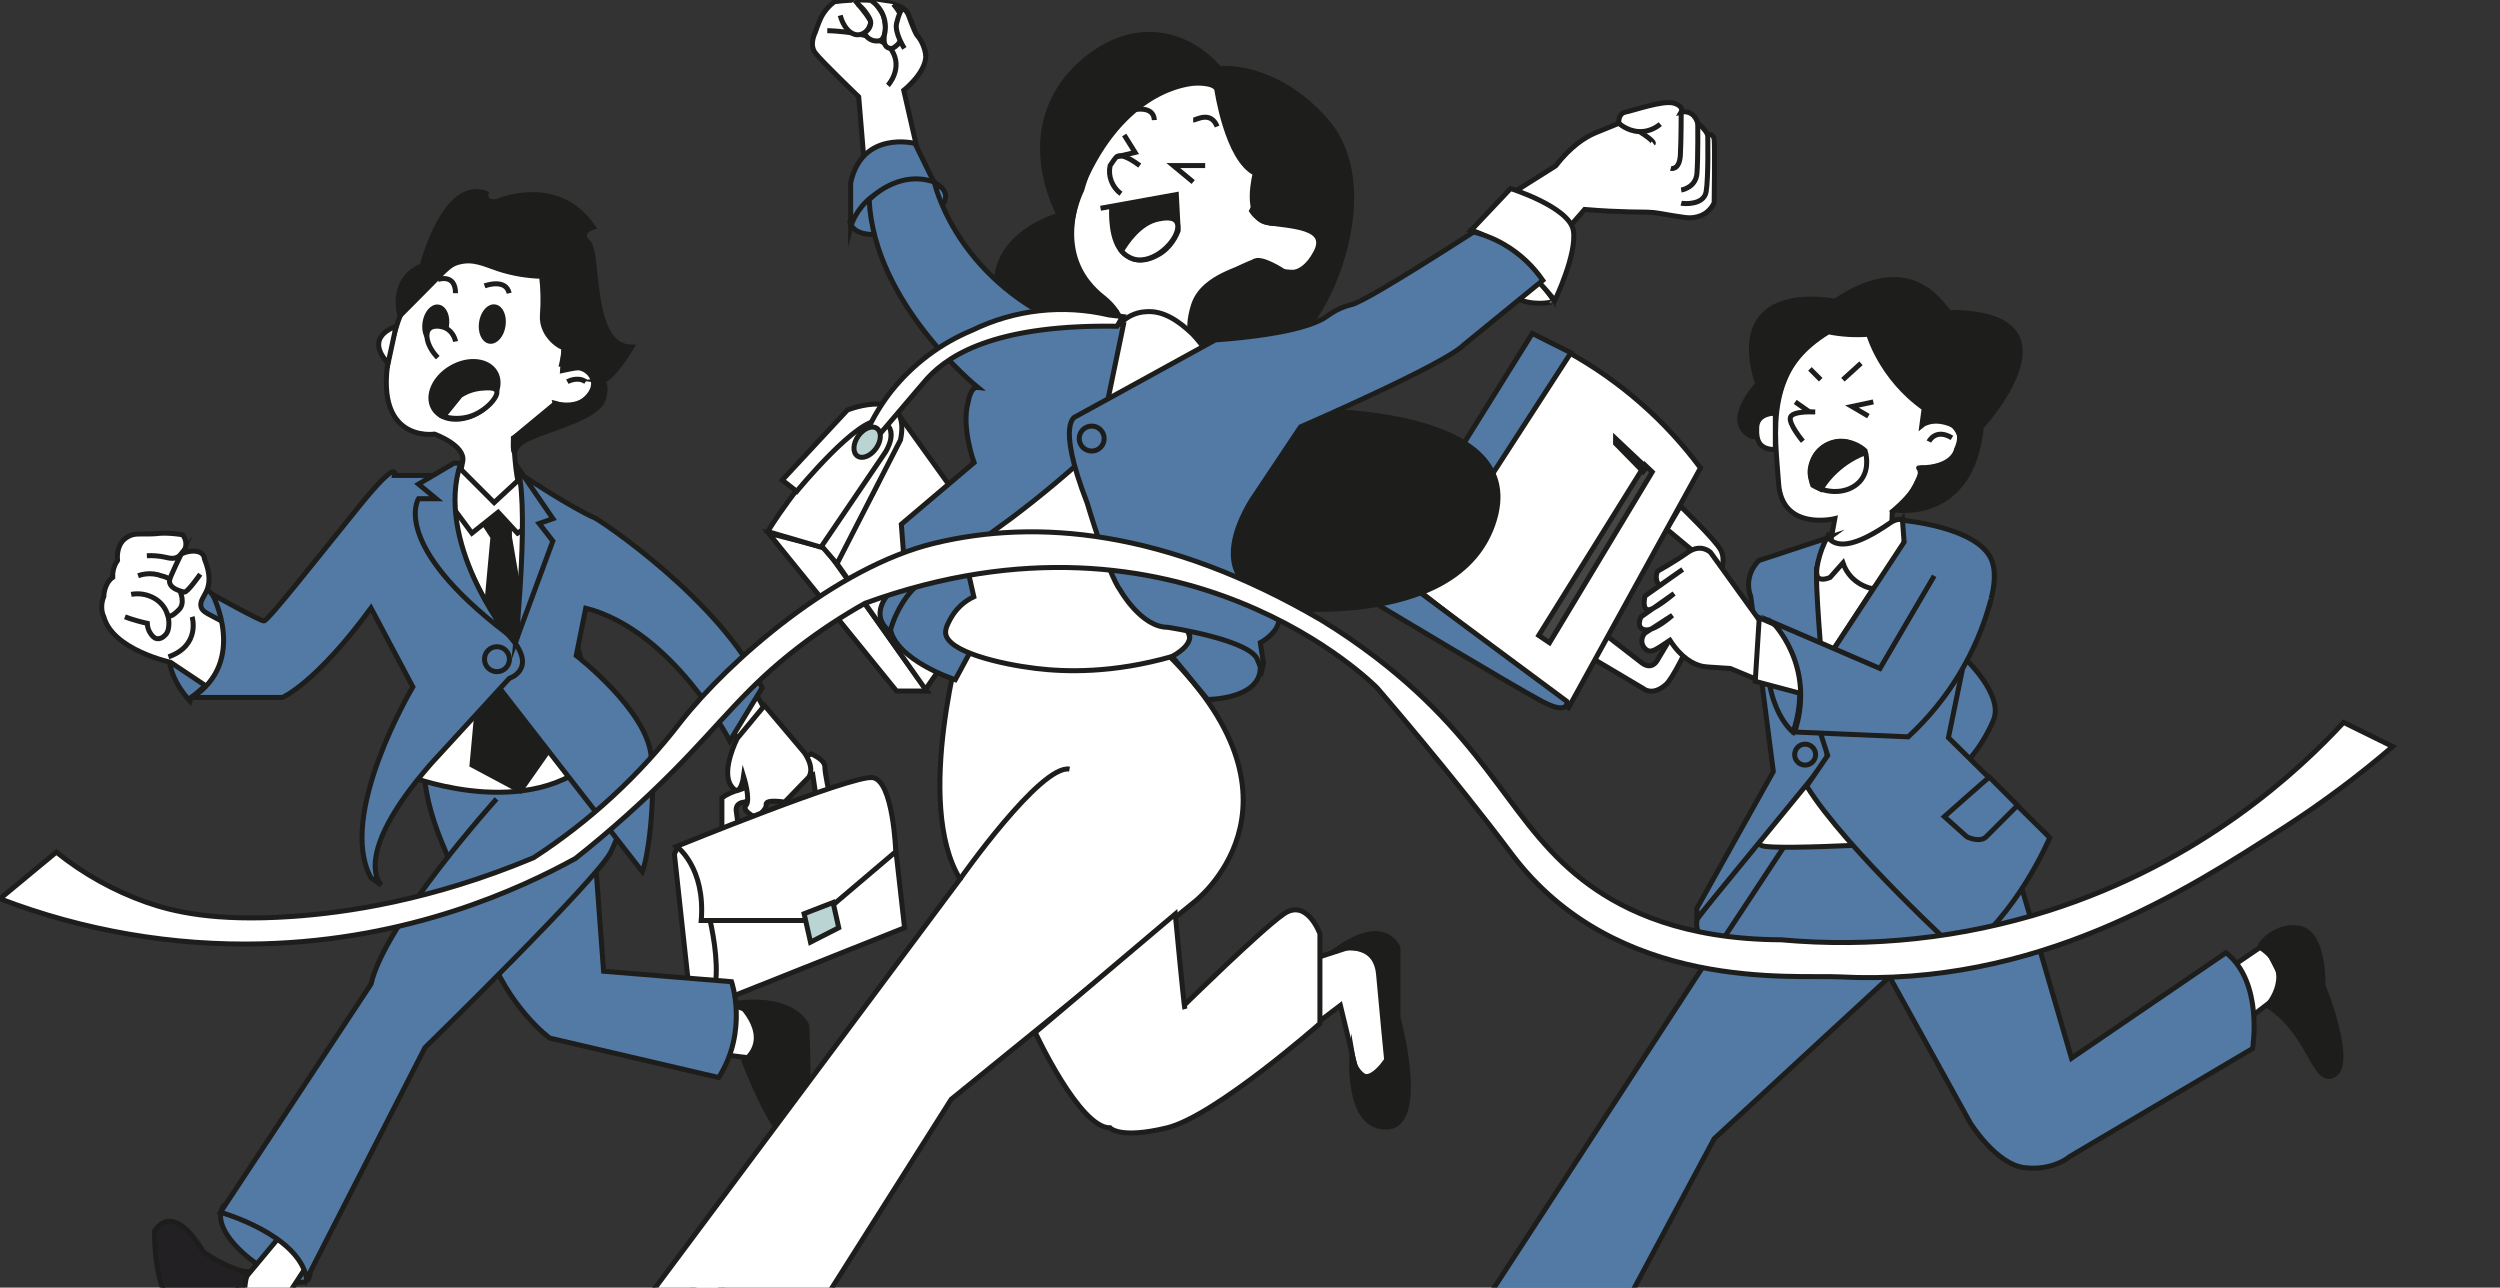 <svg width="499" height="257" viewBox="0 0 499 257" fill="none" xmlns="http://www.w3.org/2000/svg">
<rect x="0" y="0" width="499" height="257" fill="#333333" stroke="none"/>
<g clip-path="url(#clip0_2_1065)">
<path d="M320.625 126.835L317.735 131.335L328.017 137.442C328.017 137.442 329.783 139.05 332.514 136.638C335.245 134.226 343.435 114.297 343.435 114.297C343.435 114.297 344.548 111.761 343.435 109.734C342.323 107.707 335.416 101.033 335.416 101.033L332.685 105.619L340.395 112.047C340.395 112.047 341.398 113.655 341.138 114.297C340.878 114.939 330.838 131.731 330.838 131.731C330.838 131.731 329.792 133.905 327.705 132.309C325.618 130.713 320.625 126.835 320.625 126.835Z" fill="white" stroke="#1D1D1B" stroke-miterlimit="10"/>
<path d="M313.237 70.419C323.494 76.138 332.418 83.972 339.42 93.402L313.092 141.236L282.73 117.524L313.237 70.419Z" fill="white" stroke="#1D1D1B" stroke-miterlimit="10"/>
<path d="M312.753 140.004C312.753 140.004 313.288 142.895 307.8 140.004C302.311 137.112 272.92 119.441 272.92 119.441L305.846 66.556L313.556 70.414L282.876 117.836L312.753 140.004Z" fill="#527AA4" stroke="#1D1D1B" stroke-miterlimit="10"/>
<path d="M307.132 126.835L309.285 128.281L329.781 94.206L328.313 92.809L307.132 126.835Z" fill="#464646" stroke="#1D1D1B" stroke-miterlimit="10"/>
<path d="M322.472 87.532L328.608 93.324L327.966 94.128L322.472 88.521V87.532Z" fill="#464646" stroke="#1D1D1B" stroke-miterlimit="10"/>
<path d="M366.226 103.528C366.226 103.528 355.645 106.099 355.004 96.456C354.362 86.812 351.747 72.932 366.226 65.246C366.916 64.879 369.925 63.696 372.584 63.997C378.265 64.633 383.508 72.383 384.872 83.116C385.204 83.085 388.005 82.871 390.013 85.045C391.08 86.234 391.655 87.785 391.62 89.383C390.611 91.114 389.014 92.425 387.12 93.078C386.033 93.43 384.882 93.539 383.748 93.399C383.748 93.399 382.095 99.486 377.699 102.149L377.482 107.704L364.905 110.839L366.226 103.528Z" fill="white" stroke="#1D1D1B" stroke-miterlimit="10"/>
<path d="M378.135 101.762C378.135 101.762 393.555 104.494 395.474 85.207C395.474 85.207 416.539 62.383 389.209 62.383C388.244 62.383 382.461 49.203 366.239 60.134C366.239 60.134 344.232 55.472 350.818 76.688C350.818 76.688 343.698 84.189 349.587 87.098C349.587 87.098 352.905 87.769 354.029 84.233C355.153 80.696 354.191 72.822 364.953 66.232C367.596 66.76 370.298 66.923 372.985 66.715C372.985 66.715 375.395 75.39 384.068 81.5L383.608 84.883C383.608 84.883 385.536 83.278 389.067 84.562C392.599 85.846 390.512 89.707 390.512 89.707C390.512 89.707 390.03 93.402 382.961 93.402C382.952 93.402 385.201 95.493 378.135 101.762Z" fill="#1D1D1B" stroke="#1D1D1B" stroke-miterlimit="10"/>
<path d="M354.358 89.759C351.307 89.652 350.503 88.261 350.636 85.285C350.769 82.31 354.358 82.475 354.358 82.475V89.759Z" fill="white" stroke="#1D1D1B" stroke-miterlimit="10"/>
<path d="M361.265 73.635L363.415 75.792" stroke="#1D1D1B" stroke-miterlimit="10"/>
<path d="M367.841 75.792L371.451 72.51" stroke="#1D1D1B" stroke-miterlimit="10"/>
<path d="M373.913 80.225L369.647 81.136L372.928 83.062" fill="white"/>
<path d="M373.913 80.225L369.647 81.136L372.928 83.062" stroke="#1D1D1B" stroke-miterlimit="10"/>
<path d="M358.327 80.225L361.263 82.284L358.327 83.062" fill="white"/>
<path d="M358.327 80.225L361.263 82.284L358.327 83.062" stroke="#1D1D1B" stroke-miterlimit="10"/>
<path d="M362.309 82.232C362.309 82.232 357.948 81.963 357.396 83.224C356.844 84.484 359.853 88.073 359.853 88.073" fill="white"/>
<path d="M362.309 82.232C362.309 82.232 357.948 81.963 357.396 83.224C356.844 84.484 359.853 88.073 359.853 88.073" stroke="#1D1D1B" stroke-miterlimit="10"/>
<path d="M361.829 96.858C365.471 99 369.681 98.231 371.542 95.701C373.242 93.388 372.409 90.392 372.271 89.952C369.647 87.587 365.78 87.573 363.43 89.663C361.52 91.372 360.864 94.252 361.829 96.858Z" fill="white" stroke="#1D1D1B" stroke-miterlimit="10"/>
<path d="M363.435 97.662C364.044 96.671 364.75 95.743 365.542 94.891C367.375 92.938 369.617 91.414 372.108 90.43C371.231 89.288 369.981 88.491 368.576 88.18C366.076 87.674 363.562 88.952 362.311 90.912C362.198 91.089 360.432 93.943 361.828 96.216C362.221 96.836 362.777 97.336 363.435 97.662Z" fill="#1D1D1B" stroke="#1D1D1B" stroke-miterlimit="10"/>
<path d="M385.014 88.131C385.014 88.131 386.303 85.407 389.606 87.396L385.014 88.131Z" fill="white"/>
<path d="M385.014 88.131C385.014 88.131 386.303 85.407 389.606 87.396" stroke="#1D1D1B" stroke-miterlimit="10"/>
<path d="M444.314 193.724L447.849 204.062L456.559 197.394L452.013 188.482L444.314 193.724Z" fill="white" stroke="#1D1D1B" stroke-miterlimit="10"/>
<path d="M292.996 265.058C292.996 265.058 302.472 263.13 313.636 280.569L342.149 227.288L377.167 194.982L393.232 224.072C393.232 224.072 398.371 232.432 404.153 233.074C409.936 233.716 413.15 230.824 413.15 230.824L449.613 209.287C449.613 209.287 451.861 196.107 444.313 190.159L413.471 211.216L400.466 166.685L355.648 168.775L292.996 265.058Z" fill="#527AA4" stroke="#1D1D1B" stroke-miterlimit="10"/>
<path d="M338.778 183.41L354.84 162.356V167.764L357.089 167.489L342.899 189.029C342.899 189.029 337.813 187.751 338.778 183.41Z" fill="#527AA4" stroke="#1D1D1B" stroke-miterlimit="10"/>
<path d="M350.505 162.998C350.505 162.998 349.06 167.659 351.632 168.781C354.204 169.903 387.291 167.815 387.291 167.815L386.326 153.51C386.326 153.51 355.646 157.209 355.487 157.53C355.328 157.851 350.664 162.356 350.664 162.356" fill="white"/>
<path d="M350.505 162.998C350.505 162.998 349.06 167.659 351.632 168.781C354.204 169.903 387.291 167.815 387.291 167.815L386.326 153.51C386.326 153.51 355.646 157.209 355.487 157.53C355.328 157.851 350.664 162.356 350.664 162.356" stroke="#1D1D1B" stroke-miterlimit="10"/>
<path d="M365.2 107.227L351.065 111.885C351.065 111.885 347.851 114.777 349.458 119.115L353.955 153.991L338.696 181.314V183.355L354.9 163.571L364.726 151.579L362.636 113.487C362.636 113.487 364.076 108.028 365.2 107.227Z" fill="#527AA4" stroke="#1D1D1B" stroke-miterlimit="10"/>
<path d="M392.278 131.496C392.278 131.496 399.988 138.746 397.899 143.719C396.658 146.691 394.94 149.44 392.812 151.856L388.113 147.23L391.315 131.661L392.278 131.496Z" fill="#527AA4" stroke="#1D1D1B" stroke-miterlimit="10"/>
<path d="M451.141 189.115C450.54 188.722 454.681 184.052 459.337 185.379C463.993 186.707 463.66 196.68 463.66 196.68C463.66 196.68 469.923 212.107 465.909 214.518C461.894 216.93 461.25 206.161 452.574 200.696C452.586 200.688 458.53 193.939 451.141 189.115Z" fill="#1D1D1B" stroke="#1D1D1B" stroke-miterlimit="10"/>
<path d="M365.203 107.155C365.203 107.155 363.035 111.183 362.634 113.441C362.232 115.7 363.706 133.061 363.706 133.061L380.063 108.121L379.742 103.769C375.656 110.443 370.431 113.343 367.694 111.99C367.292 111.79 365.711 110.891 365.203 107.155Z" fill="white" stroke="#1D1D1B" stroke-miterlimit="10"/>
<path d="M364.798 107.065C365.054 107.525 365.437 107.902 365.902 108.15C367.289 108.864 370.107 109.335 377.329 104.333C377.988 103.876 379.063 103.43 379.739 103.85C380.846 104.544 380.242 107.343 380.06 108.187C379.661 110.035 378.436 113.681 373.794 117.51C372.131 117.185 370.613 116.34 369.459 115.098C368.742 114.308 368.195 113.377 367.853 112.366L365.283 115.257C364.934 115.408 363.662 115.914 362.971 115.35C362.76 115.173 362.336 114.67 362.867 112.204C363.262 110.407 363.912 108.677 364.798 107.065Z" fill="white" stroke="#1D1D1B" stroke-miterlimit="10"/>
<path d="M379.738 103.858C379.738 103.858 394.997 105.145 397.566 111.894C400.136 118.643 392.104 131.664 392.104 131.664L388.905 147.233L409.135 167.185C409.135 167.185 402.549 182.936 391.466 190.492C391.466 190.492 368.346 169.435 360.624 156.899L364.8 150.792L360.624 137.754L380.059 108.196L379.738 103.858Z" fill="#527AA4" stroke="#1D1D1B" stroke-miterlimit="10"/>
<path d="M353.427 124.184C353.427 124.184 362.551 132.775 357.887 146.122C357.887 146.122 350.569 140.495 353.427 124.184Z" fill="#527AA4" stroke="#1D1D1B" stroke-miterlimit="10"/>
<path d="M351.63 124.424L341.44 110.281C341.44 110.281 339.57 108.352 336.845 110.281C334.12 112.209 330.906 113.979 330.906 113.979C330.906 113.979 330.019 115.211 331.195 116.926L335.868 113.658L328.354 118.961C328.354 118.961 327.713 121.373 328.837 121.694C329.961 122.015 334.137 118.478 334.137 118.478L327.542 123.137C327.542 123.137 326.418 125.386 328.346 125.71C330.273 126.034 333.808 122.819 333.808 122.819L328.346 126.355C327.932 126.788 327.702 127.364 327.704 127.963C327.727 128.799 328.282 129.643 328.987 129.892C329.817 130.181 330.649 129.582 333.322 127.801C335.634 131.363 337.946 132.529 339.588 132.945C340.166 133.09 340.663 133.145 345.368 133.428L351.148 135.837L351.63 124.424Z" fill="white" stroke="#1D1D1B" stroke-miterlimit="10"/>
<path d="M351.148 123.299L350.345 135.996L364.8 139.853L365.766 129.727L351.148 123.299Z" fill="white" stroke="#1D1D1B" stroke-miterlimit="10"/>
<path d="M386.068 114.942L375.243 133.425L353.75 124.172C353.75 124.172 362.553 132.769 358.215 146.111L380.866 147.074C388.895 139.684 394.638 130.146 397.412 119.589" fill="#527AA4"/>
<path d="M386.068 114.942L375.243 133.425L353.75 124.172C353.75 124.172 362.553 132.769 358.215 146.111L380.866 147.074C388.895 139.684 394.638 130.146 397.412 119.589" stroke="#1D1D1B" stroke-miterlimit="10"/>
<path d="M360.301 152.713C361.455 152.713 362.391 151.777 362.391 150.622C362.391 149.467 361.455 148.531 360.301 148.531C359.147 148.531 358.212 149.467 358.212 150.622C358.212 151.777 359.147 152.713 360.301 152.713Z" fill="#527AA4" stroke="#1D1D1B" stroke-miterlimit="10"/>
<path d="M397.09 155.121C396.766 155.283 388.093 162.998 388.093 162.998L392.59 167.029C392.59 167.029 395.162 168.301 396.445 167.015L402.711 160.748L397.09 155.121Z" fill="#527AA4" stroke="#1D1D1B" stroke-miterlimit="10"/>
<path d="M144.09 165.41V159.239C145.115 158.531 146.257 158.008 147.462 157.695C149.39 157.212 161.912 150.466 161.912 150.466C161.912 150.466 164.643 151.59 164.643 153.039C164.643 154.488 165.605 158.663 165.605 158.663L162.874 158.984L162.233 154.647L148.578 160.109C148.578 160.109 146.65 160.109 146.974 162.038C147.164 163.155 147.28 164.283 147.321 165.415L144.09 165.41Z" fill="white" stroke="#1D1D1B" stroke-miterlimit="10"/>
<path d="M146.017 145.64L147.462 147.727L152.924 142.103L150.517 137.763L146.017 145.64Z" fill="white" stroke="#1D1D1B" stroke-miterlimit="10"/>
<path d="M161.435 155.121C162.721 153.033 160.473 150.139 160.473 150.139L152.601 140.816L147.139 147.406C147.139 147.406 143.928 153.675 145.855 156.729C147.783 159.782 148.425 154.962 148.425 154.962C148.425 154.962 149.87 159.623 148.907 160.745C147.945 161.867 150.835 163.154 150.835 163.154C150.835 163.154 153.083 161.708 152.921 160.583C152.76 159.459 156.618 160.1 156.618 160.1L161.435 155.121Z" fill="white" stroke="#1D1D1B" stroke-miterlimit="10"/>
<path d="M140.394 182.444L141.035 200.928L180.553 185.177L178.53 167.177L161.598 182.927L140.394 182.444Z" fill="white" stroke="#1D1D1B" stroke-miterlimit="10"/>
<path d="M134.612 170.551L137.67 198.678C137.67 198.678 139.563 201.318 140.993 200.861C141.459 200.711 141.785 200.26 142.028 199.632C145.129 191.68 139.598 176.016 139.598 176.016C138.904 174.056 138.288 172.5 137.921 171.601V171.56C137.878 170.192 136.924 168.573 136.063 168.622C135.202 168.671 134.635 170.47 134.612 170.551Z" fill="white" stroke="#1D1D1B" stroke-miterlimit="10"/>
<path d="M135.053 168.94C135.053 168.94 140.833 173.044 139.966 183.731H162.612L178.795 169.99C178.795 169.99 178.313 155.685 174.137 155.202C169.961 154.719 135.053 168.94 135.053 168.94Z" fill="white" stroke="#1D1D1B" stroke-miterlimit="10"/>
<path d="M160.5 182.375L161.778 188.051L167.413 185.174L166.28 180.14L160.5 182.375Z" fill="#BAD4D3" stroke="#1D1D1B" stroke-miterlimit="10"/>
<path d="M41.35 117.596C41.35 117.596 26.984 127.274 37.593 139.573C37.593 139.564 53.739 129.351 41.35 117.596Z" fill="#527AA4" stroke="#1D1D1B" stroke-miterlimit="10"/>
<path d="M25.704 107.039C26.883 106.432 27.759 106.614 29.88 106.579C31.721 106.55 31.481 106.403 32.932 106.42C34.117 106.435 35.299 106.545 36.467 106.75C36.882 107.272 37.109 107.92 37.109 108.588C37.109 109.255 36.882 109.903 36.467 110.425C38.284 109.74 39.911 109.905 40.536 110.761C40.7 110.992 40.792 111.267 40.802 111.55C42.076 114.63 41.813 116.59 41.284 117.839C40.755 119.089 39.776 120.089 40.16 121.214C40.394 121.905 41.027 122.252 41.767 122.66C43.449 123.574 45.183 124.48 46.969 125.378L42.096 137.584L34.042 132.196C34.042 132.196 22.482 129.704 20.725 123.117C20.725 123.117 19.76 121.408 20.725 119.048C20.725 119.048 20.725 116.527 22.491 115.24C22.465 114.755 22.506 114.268 22.612 113.794C22.766 113.103 23.052 112.448 23.453 111.865C23.401 111.287 23.262 109.095 24.739 107.707C25.027 107.44 25.352 107.215 25.704 107.039Z" fill="white" stroke="#1D1D1B" stroke-miterlimit="10"/>
<path d="M38.347 123.117C38.347 123.117 40.104 128.822 33.628 131.112L38.347 123.117Z" fill="white"/>
<path d="M38.347 123.117C38.347 123.117 40.104 128.822 33.628 131.112" stroke="#1D1D1B" stroke-miterlimit="10"/>
<path d="M24.937 123.117C25.717 123.406 26.561 123.695 27.471 123.941C28.139 124.129 28.783 124.288 29.399 124.424C29.414 125.141 29.637 125.839 30.041 126.433C30.329 126.838 30.691 127.37 31.326 127.477C32.367 127.653 33.176 126.534 33.208 126.488C33.432 126.154 33.576 125.773 33.63 125.375C33.825 124.22 33.663 123.032 33.165 121.972C32.667 120.911 31.857 120.028 30.844 119.441C29.437 118.626 27.784 118.341 26.185 118.637" fill="white"/>
<path d="M24.937 123.117C25.717 123.406 26.561 123.695 27.471 123.941C28.139 124.129 28.783 124.288 29.399 124.424C29.414 125.141 29.637 125.839 30.041 126.433C30.329 126.838 30.691 127.37 31.326 127.477C32.367 127.653 33.176 126.534 33.208 126.488C33.432 126.154 33.576 125.773 33.63 125.375C33.825 124.22 33.663 123.032 33.165 121.972C32.667 120.911 31.857 120.028 30.844 119.441C29.437 118.626 27.784 118.341 26.185 118.637" stroke="#1D1D1B" stroke-miterlimit="10"/>
<path d="M27.562 114.919C28.547 114.566 29.6 114.443 30.64 114.557C31.203 114.619 31.757 114.752 32.287 114.954C33.56 115.232 34.68 115.981 35.426 117.05C36.293 118.337 36.871 120.485 35.775 121.636C34.512 122.949 33.914 123.082 33.631 122.914C33.553 122.853 33.49 122.776 33.446 122.687C33.402 122.598 33.378 122.501 33.377 122.402" stroke="#1D1D1B" stroke-miterlimit="10"/>
<path d="M39.968 114.615C39.968 114.615 37.346 118.4 36.745 118.186C36.303 118.03 34.269 117.66 33.89 116.388C33.731 115.853 33.942 115.393 34.286 114.615C34.774 113.508 35.39 112.149 36.141 110.602C35.935 110.857 35.677 111.066 35.384 111.215C34.549 111.628 33.682 111.379 33.09 111.244C31.852 110.967 30.582 110.859 29.315 110.923" fill="white"/>
<path d="M39.968 114.615C39.968 114.615 37.346 118.4 36.745 118.186C36.303 118.03 34.269 117.66 33.89 116.388C33.731 115.853 33.942 115.393 34.286 114.615C34.774 113.508 35.39 112.149 36.141 110.602C35.935 110.857 35.677 111.066 35.384 111.215C34.549 111.628 33.682 111.379 33.09 111.244C31.852 110.967 30.582 110.859 29.315 110.923" stroke="#1D1D1B" stroke-miterlimit="10"/>
<path d="M91.397 96.849C92.021 100.082 94.512 102.413 97.177 102.566C100.954 102.783 104.306 98.596 103.725 96.924C103.725 96.898 103.725 96.878 103.696 96.849C102.959 95.982 102.477 87.457 102.477 87.457C102.477 87.457 111.311 82.313 110.829 80.546C110.829 80.546 116.609 82.313 118.539 77.331C120.47 72.348 112.115 72.669 112.115 72.669C112.115 72.669 115.649 57.722 107.939 54.027C100.228 50.331 99.587 50.007 98.942 50.007C98.298 50.007 83.845 46.633 78.383 67.687C72.921 88.741 86.735 86.653 86.735 86.653C86.735 86.653 93.001 88.903 92.356 92.118C91.712 95.334 91.397 96.849 91.397 96.849Z" fill="white" stroke="#1D1D1B" stroke-miterlimit="10"/>
<path d="M141.601 199.242L152.043 202.457L150.595 211.297L139.35 209.848L141.601 199.242Z" fill="white" stroke="#1D1D1B" stroke-miterlimit="10"/>
<path d="M147.382 200.205C147.382 200.205 154.607 206.795 148.507 211.771C148.507 211.771 153.969 226.38 158.223 228.56C162.477 230.74 161.035 204.701 161.035 204.701C161.035 204.701 158.786 198.921 147.382 200.205Z" fill="#1D1D1B" stroke="#1D1D1B" stroke-miterlimit="10"/>
<path d="M84.816 155.925C89.922 156.715 95.14 156.33 100.075 154.8C103.143 153.812 106.06 152.406 108.745 150.622C111.724 148.695 114.426 146.37 116.776 143.711L120.475 193.858L146.017 195.945C146.017 195.945 149.39 205.751 143.448 215.074L109.713 207.197C109.713 207.197 101.361 201.09 97.185 189.034C93.009 176.979 86.102 167.185 84.816 155.925Z" fill="#527AA4" stroke="#1D1D1B" stroke-miterlimit="10"/>
<path d="M44.629 240.682C44.629 240.682 61.362 246.896 61.845 253.983C62.327 261.071 40.106 247.648 44.629 240.682Z" fill="#527AA4" stroke="#1D1D1B" stroke-miterlimit="10"/>
<path d="M49.475 254.452L58.31 243.842L63.547 249.146L52.527 266.024L46.103 258.951L49.475 254.452Z" fill="white" stroke="#1D1D1B" stroke-miterlimit="10"/>
<path d="M49.478 253.807C49.478 253.807 46.426 262.97 53.492 264.416C53.492 264.416 49.157 273.898 44.175 273.256C39.193 272.614 36.58 266.857 37.968 263.546C37.968 263.546 30.844 262.326 30.844 245.771C30.844 245.771 34.216 239.181 40.644 249.949C40.644 249.949 46.426 253.807 49.478 253.807Z" fill="#222023" stroke="#1D1D1B" stroke-miterlimit="10"/>
<path d="M99.112 159.462C99.112 159.462 76.784 184.214 74.053 196.428L43.997 241.969C43.997 241.969 59.765 246.413 61.21 255.27L84.815 209.114C84.815 209.114 119.206 175.522 121.922 170.059C124.639 164.597 128.026 152.218 123.047 150.289" fill="#527AA4"/>
<path d="M99.112 159.462C99.112 159.462 76.784 184.214 74.053 196.428L43.997 241.969C43.997 241.969 59.765 246.413 61.21 255.27L84.815 209.114C84.815 209.114 119.206 175.522 121.922 170.059C124.639 164.597 128.026 152.218 123.047 150.289" stroke="#1D1D1B" stroke-miterlimit="10"/>
<path d="M89.636 99.992C89.578 100.391 89.523 100.79 89.468 101.189L82.243 155.121C82.243 155.121 107.944 164.927 120.796 149.176C116.557 133.69 112.327 118.207 108.106 102.725" fill="white"/>
<path d="M89.636 99.992C89.578 100.391 89.523 100.79 89.468 101.189L82.243 155.121C82.243 155.121 107.944 164.927 120.796 149.176C116.557 133.69 112.327 118.207 108.106 102.725" stroke="#1D1D1B" stroke-miterlimit="10"/>
<path d="M95.98 103.529L98.39 107.224L94.214 152.713L103.852 157.854L109.152 150.301L101.682 107.181V104.471L99.673 100.316L95.98 103.529Z" fill="#1D1D1B" stroke="#1D1D1B" stroke-miterlimit="10"/>
<path d="M91.723 93.402L98.63 100.316L103.789 95.539L110.196 101.921L103.289 106.423L99.434 102.245L94.194 106.423L88.778 99.099L91.723 93.402Z" fill="white" stroke="#1D1D1B" stroke-miterlimit="10"/>
<path d="M104.292 94.894C104.292 94.894 114.118 101.395 118.71 103.367C119.834 103.858 143.769 119.762 152.121 137.283L145.671 147.892C145.671 147.892 134.4 125.916 116.918 121.393L115.017 130.852C115.017 130.852 129.001 141.62 129.955 150.784C130.909 159.947 129.351 171.161 128.206 173.989L99.786 137.45C99.786 137.45 105.303 122.807 104.292 120.56C103.28 118.314 109.15 112.14 104.292 94.894Z" fill="#527AA4" stroke="#1D1D1B" stroke-miterlimit="10"/>
<path d="M89.845 94.894H78.773C78.773 94.894 79.834 90.99 71.641 101.114C63.448 111.238 53.489 123.938 52.686 123.938C51.882 123.938 42.406 118.634 42.406 118.634C42.406 118.634 49.475 131.974 38.392 139.208H56.379C56.379 139.208 62.968 136.476 74.051 121.367L82.403 137.112C82.403 137.112 67.144 162.668 74.051 175.204L76.141 176.649C76.141 176.649 69.713 171.187 85.938 152.542L101.659 135.4C101.659 135.4 107.578 133.512 101.659 126.954C95.741 120.395 90.596 106.091 90.596 106.091C90.596 106.091 89.097 102.013 89.845 94.894Z" fill="#527AA4" stroke="#1D1D1B" stroke-miterlimit="10"/>
<path d="M91.966 92.439C86.749 108.028 101.04 126.352 101.04 126.352C77.747 108.511 83.53 99.547 83.53 99.547H87.064L83.53 96.629L90.599 92.451L91.966 92.439Z" fill="#527AA4" stroke="#1D1D1B" stroke-miterlimit="10"/>
<path d="M102.991 92.76L104.129 94.423L110.363 103.528L107.615 104.494L110.346 107.993L102.973 127.945C102.973 127.945 105.895 98.708 102.991 92.76Z" fill="#527AA4" stroke="#1D1D1B" stroke-miterlimit="10"/>
<path d="M79.836 63.026C79.703 62.566 78.558 58.399 81.171 55.238C81.997 54.257 83.059 53.503 84.258 53.046C84.258 53.046 88.671 35.541 97.023 38.588C97.023 38.588 96.543 40.676 99.271 40.193C99.271 40.193 111.319 34.89 118.388 45.337C118.388 45.337 115.175 46.303 117.423 48.391C119.671 50.479 117.501 69.286 126.093 69.286C126.093 69.286 121.926 76.359 119.836 76.035C119.836 76.035 121.353 75.89 120.515 79.418C119.33 84.395 104.196 86.358 103.057 89.458C103.011 89.579 102.805 90.204 102.649 90.181C102.41 90.146 102.436 88.637 102.488 87.448L110.84 80.537C111.129 80.653 113.813 81.746 116.143 80.216C117.278 79.47 118.882 77.735 118.391 75.879C118.207 75.29 117.873 74.758 117.423 74.335C116.973 73.913 116.421 73.614 115.822 73.467C115.383 73.363 114.981 73.375 112.287 73.95C112.287 73.95 112.666 68.968 112.475 69.289C112.285 69.61 107.95 67.198 108.27 62.861C108.467 60.29 108.413 57.706 108.111 55.146C105.219 55.073 102.352 54.587 99.598 53.7C96.618 52.728 94.439 51.465 91.321 52.396C89.853 52.833 89.15 53.599 85.83 56.985C83.318 59.535 81.249 61.611 79.836 63.026Z" fill="#1D1D1B" stroke="#1D1D1B" stroke-miterlimit="10"/>
<path d="M87.386 55.794C87.386 55.794 90.921 54.507 90.921 58.526" stroke="#1D1D1B" stroke-miterlimit="10"/>
<path d="M96.721 57.063C96.721 57.063 100.96 55.472 101.633 58.526" stroke="#1D1D1B" stroke-miterlimit="10"/>
<path d="M100.409 65.009C100.695 63.12 99.966 61.442 98.781 61.263C97.596 61.083 96.403 62.469 96.117 64.358C95.831 66.248 96.56 67.925 97.745 68.105C98.93 68.284 100.123 66.898 100.409 65.009Z" fill="#1D1D1B" stroke="#1D1D1B" stroke-miterlimit="10"/>
<path d="M89.123 65.034C89.406 63.147 88.677 61.472 87.493 61.294C86.309 61.116 85.12 62.502 84.836 64.389C84.552 66.276 85.282 67.95 86.466 68.128C87.65 68.306 88.839 66.921 89.123 65.034Z" fill="#1D1D1B" stroke="#1D1D1B" stroke-miterlimit="10"/>
<path d="M87.385 71.385C85.171 69.109 84.755 66.597 85.666 65.631C86.351 64.905 87.836 64.998 88.845 65.437C90.561 66.195 90.905 68.019 90.931 68.17" fill="white"/>
<path d="M87.385 71.385C85.171 69.109 84.755 66.597 85.666 65.631C86.351 64.905 87.836 64.998 88.845 65.437C90.561 66.195 90.905 68.019 90.931 68.17" stroke="#1D1D1B" stroke-miterlimit="10"/>
<path d="M95.322 82.446C98.73 80.478 100.323 76.856 98.88 74.357C97.439 71.858 93.507 71.427 90.1 73.396C86.693 75.364 85.1 78.986 86.542 81.485C87.984 83.984 91.915 84.414 95.322 82.446Z" fill="#1D1D1B" stroke="#1D1D1B" stroke-miterlimit="10"/>
<path d="M99.113 77.972C98.769 77.273 97.127 77.394 96.061 77.492C94.571 77.62 93.135 78.117 91.885 78.938L88.51 83.117C90.239 83.639 92.084 83.639 93.813 83.117C97.038 82.087 99.647 79.06 99.113 77.972Z" fill="white" stroke="#1D1D1B" stroke-miterlimit="10"/>
<path d="M113.246 76.191C113.246 76.191 115.269 75.052 116.902 76.191H113.246Z" fill="white"/>
<path d="M113.246 76.191C113.246 76.191 115.269 75.052 116.902 76.191" stroke="#1D1D1B" stroke-miterlimit="10"/>
<path d="M79.048 65.168C79.048 65.168 72.45 67.059 77.464 72.507L79.048 65.168Z" fill="white" stroke="#1D1D1B" stroke-miterlimit="10"/>
<path d="M299.742 39.881L310.493 33.114C313.524 29.216 316.313 27.438 318.377 26.542C318.377 26.542 318.776 26.368 323.125 24.61C323.125 24.61 322.874 22.684 324.48 22.363C326.087 22.042 332.029 19.952 334.118 20.594C336.208 21.236 335.563 22.363 335.563 22.363C335.563 22.363 338.008 21.716 338.875 24.61C339.693 25.209 340.371 25.977 340.864 26.863C340.864 26.863 341.991 26.542 342.15 27.826C342.309 29.11 342.15 40.471 342.15 40.471C341.84 41.144 341.388 41.743 340.826 42.226C339.046 43.741 336.815 43.478 336.367 43.417C334.315 43.128 333.445 42.984 331.387 42.614C329.408 42.258 328.625 42.373 325.122 42.292C323.021 42.243 320.013 42.125 316.287 41.81C316.287 41.81 310.507 48.562 310.184 48.4C309.86 48.238 299.742 39.881 299.742 39.881Z" fill="white" stroke="#1D1D1B" stroke-miterlimit="10"/>
<path d="M331.387 24.772C330.476 25.553 329.361 26.055 328.173 26.218C325.43 26.576 323.448 24.893 323.124 24.607" fill="white"/>
<path d="M331.387 24.772C330.476 25.553 329.361 26.055 328.173 26.218C325.43 26.576 323.448 24.893 323.124 24.607" stroke="#1D1D1B" stroke-miterlimit="10"/>
<path d="M327.251 26.27C330.43 28.294 329.991 28.63 329.991 28.63" stroke="#1D1D1B" stroke-miterlimit="10"/>
<path d="M333.478 33.612C333.478 33.612 335.244 34.095 335.406 30.882C335.567 27.669 335.565 22.363 335.565 22.363" stroke="#1D1D1B" stroke-miterlimit="10"/>
<path d="M335.566 37.929C335.566 37.929 338.485 37.51 338.713 34.598C338.941 31.686 338.878 24.613 338.878 24.613" stroke="#1D1D1B" stroke-miterlimit="10"/>
<path d="M335.566 40.555C336.049 40.685 340.066 41.006 340.545 38.273C341.025 35.541 340.866 26.863 340.866 26.863" stroke="#1D1D1B" stroke-miterlimit="10"/>
<path d="M110.356 276.631C110.356 276.631 108.588 296.872 125.457 295.276L149.55 263.13L140.716 253.327L122.884 281.454C122.884 281.454 115.495 282.9 110.356 276.631Z" fill="white" stroke="#1D1D1B" stroke-miterlimit="10"/>
<path d="M257.981 192.733L268.902 189.196C268.902 189.196 274.526 188.392 275.65 194.178C276.774 199.965 277.095 212.824 277.095 212.824C277.095 212.824 273.65 218.127 270.474 212.824L267.538 200.679L263.602 203.672L257.981 206.702V192.733Z" fill="white" stroke="#1D1D1B" stroke-miterlimit="10"/>
<path d="M266.815 189.517C266.815 189.517 274.525 187.267 275.167 194.499C275.809 201.731 276.774 211.537 276.774 211.537C276.774 211.537 271.474 219.894 269.867 210.25C269.867 210.25 268.581 225.206 276.774 224.96C284.967 224.714 279.022 203.018 279.022 203.018V189.187C279.022 189.187 276.612 182.606 266.815 189.517Z" fill="#1D1D1B" stroke="#1D1D1B" stroke-miterlimit="10"/>
<path d="M237.739 67.528C237.712 66.224 237.875 64.922 238.222 63.665C240.343 56.005 248.724 52.812 250.27 52.251C251.429 52.898 252.661 53.404 253.941 53.758C256.198 54.377 258.56 54.521 260.876 54.18C263.726 52.613 264.657 49.021 263.125 46.465C261.755 44.178 258.697 43.2 256.059 44.377C254.914 44.726 253.687 44.693 252.563 44.283C251.438 43.873 250.478 43.108 249.825 42.105C249.825 42.105 260.082 23.665 244.415 16.259C244.415 16.259 223.128 12.393 215.9 37.946C215.9 37.946 207.868 53.538 222.807 62.216L223.448 65.431L237.739 67.528Z" fill="white" stroke="#1D1D1B" stroke-miterlimit="10"/>
<path d="M128.509 260.076C128.509 260.076 152.603 274.702 147.462 286.436L189.869 219.414L238.38 180.036C238.38 180.036 263.439 160.977 233.242 130.806C233.242 130.806 194.369 134.388 192.12 126.514C192.12 126.514 182.294 160.266 191.629 175.455L128.509 260.076Z" fill="white" stroke="#1D1D1B" stroke-miterlimit="10"/>
<path d="M236.508 201.411C236.303 200.725 234.581 182.444 234.581 182.444L206.632 206.072C206.632 206.072 215.467 225.191 221.57 225.116C221.57 225.116 223.431 227.429 232.942 225.116C242.453 222.803 263.455 204.296 263.455 204.296V186.368C263.455 186.368 260.854 179.223 256.23 182.436C251.606 185.648 236.289 200.717 236.289 200.717" fill="white"/>
<path d="M236.508 201.411C236.303 200.725 234.581 182.444 234.581 182.444L206.632 206.072C206.632 206.072 215.467 225.191 221.57 225.116C221.57 225.116 223.431 227.429 232.942 225.116C242.453 222.803 263.455 204.296 263.455 204.296V186.368C263.455 186.368 260.854 179.223 256.23 182.436C251.606 185.648 236.289 200.717 236.289 200.717" stroke="#1D1D1B" stroke-miterlimit="10"/>
<path d="M191.628 175.455C191.628 175.455 207.7 152.551 213.482 153.513L191.628 175.455Z" fill="white"/>
<path d="M191.628 175.455C191.628 175.455 207.7 152.551 213.482 153.513" stroke="#1D1D1B" stroke-miterlimit="10"/>
<path d="M209.63 21.348C205.786 31.093 210.24 40.627 211.396 42.934C211.396 42.934 198.064 46.471 198.868 57.884C198.868 57.884 199.03 65.92 207.702 65.758C213.154 65.636 218.591 65.145 223.976 64.286C223.225 62.491 222.051 60.903 220.554 59.66C218.144 57.731 208.821 50.629 217.577 33.606C226.334 16.583 238.741 16.595 238.741 16.595C238.741 16.595 242.399 16.424 242.882 17.87C242.882 17.87 244.905 31.854 250.552 34.586C250.552 34.586 248.182 43.588 252.841 44.392C257.5 45.196 265.473 45.144 262.609 50.464C259.745 55.785 256.323 54.249 256.323 54.249C256.323 54.249 251.595 51.069 250.272 52.257C248.827 53.544 240.157 54.828 238.223 60.932C236.29 67.036 238.741 69.133 238.741 69.133C238.741 69.133 238.021 123.053 251.535 120.919C251.535 120.919 291.39 126.991 298.297 103.685C305.204 80.378 258.621 81.998 258.621 81.998C258.621 81.998 254.925 72.831 261.361 64.795C267.797 56.759 274.877 35.564 264.586 23.98C254.295 12.396 243.37 13.683 243.37 13.683C241.986 12.075 238.044 7.957 231.811 7.046C222.274 5.644 215.277 12.948 213.638 14.807C211.937 16.741 210.581 18.954 209.63 21.348Z" fill="#1D1D1B" stroke="#1D1D1B" stroke-miterlimit="10"/>
<path d="M293.639 45.988C293.639 45.988 299.78 45.013 310.265 60.157C310.265 60.148 297.682 64.217 293.639 45.988Z" fill="white" stroke="#1D1D1B" stroke-miterlimit="10"/>
<path d="M226.555 21.881C226.555 21.881 230.252 21.077 230.411 23.968" stroke="#1D1D1B" stroke-miterlimit="10"/>
<path d="M238.156 23.968C238.766 23.968 241.656 22.042 242.942 25.255" stroke="#1D1D1B" stroke-miterlimit="10"/>
<path d="M224.391 26.944L226.561 30.425L222.946 31.284" stroke="#1D1D1B" stroke-miterlimit="10"/>
<path d="M240.552 33.051H234.192L238.16 36.333" stroke="#1D1D1B" stroke-miterlimit="10"/>
<path d="M227.495 33.051C224.735 30.998 223.486 30.882 222.871 31.284C222.871 31.284 222.674 31.411 221.576 33.051C221.352 34.088 221.439 35.168 221.825 36.157C222.211 37.16 222.875 38.034 223.738 38.675" stroke="#1D1D1B" stroke-miterlimit="10"/>
<path d="M221.917 41.255C221.87 41.87 221.454 48.267 224.489 50.73C225.017 51.153 225.614 51.48 226.254 51.696C228.327 52.321 230.205 51.352 230.977 50.953C233.763 49.507 234.861 46.844 235.17 45.994L234.794 38.837L219.668 41.57" fill="#1D1D1B"/>
<path d="M221.917 41.255C221.87 41.87 221.454 48.267 224.489 50.73C225.017 51.153 225.614 51.48 226.254 51.696C228.327 52.321 230.205 51.352 230.977 50.953C233.763 49.507 234.861 46.844 235.17 45.994L234.794 38.837L219.668 41.57" stroke="#1D1D1B" stroke-miterlimit="10"/>
<path d="M223.844 50.088C224.757 48.544 227.39 44.496 231.153 43.727C231.945 43.565 233.977 43.148 234.768 44.149C235.001 44.476 235.114 44.873 235.089 45.274C235.063 48.102 230.248 52.861 226.254 51.705C225.311 51.411 224.474 50.85 223.844 50.088Z" fill="white" stroke="#1D1D1B" stroke-miterlimit="10"/>
<path d="M153.406 106.423L164.651 109.315L185.052 137.925H178.942L153.406 106.423Z" fill="white" stroke="#1D1D1B" stroke-miterlimit="10"/>
<path d="M153.243 106.099L165.291 109.641L177.822 88.588C177.822 88.588 179.319 76.466 169.173 86.384C159.026 96.302 153.243 106.099 153.243 106.099Z" fill="white" stroke="#1D1D1B" stroke-miterlimit="10"/>
<path d="M184.73 137.604L201.434 113.493L179.268 82.633C177.963 93.116 173.033 102.811 165.333 110.038L184.73 137.604Z" fill="white" stroke="#1D1D1B" stroke-miterlimit="10"/>
<path d="M159.027 98.075L156.137 95.825L169.142 81.841C169.142 81.841 181.994 76.7 179.745 87.789L167.061 112.533L164.007 108.997L176.723 90.262C176.723 90.262 179.902 85.369 175.728 84.085C171.555 82.801 159.027 98.075 159.027 98.075Z" fill="white" stroke="#1D1D1B" stroke-miterlimit="10"/>
<path d="M195.815 107.707C195.815 107.707 176.539 118.958 177.663 125.386C178.787 131.815 190.668 135.675 190.668 135.675L197.254 123.458C198.271 118.176 197.77 112.715 195.809 107.707H195.815Z" fill="#527AA4" stroke="#1D1D1B" stroke-miterlimit="10"/>
<path d="M181.034 2.431L181.118 2.593C181.422 3.177 181.692 3.777 181.927 4.392C182.453 5.774 182.505 6.471 182.961 6.934C183.606 7.575 184.406 9.504 184.406 9.504C186.334 13.362 180.389 18.023 180.389 18.023L183.441 31.362L172.841 36.668L171.396 19.318C171.396 19.318 164.006 12.245 162.726 10.557C161.445 8.868 162.726 6.459 162.726 6.459C162.726 6.459 163.347 4.597 163.85 3.568C164.486 2.29 165.419 1.182 166.569 0.338C168.701 0.055 170.853 -0.051 173.003 0.023C173.003 0.023 179.863 0.248 181.034 2.431Z" fill="white" stroke="#1D1D1B" stroke-miterlimit="10"/>
<path d="M165.124 6.121C165.124 6.121 175.574 6.28 177.958 9.979C180.342 13.677 177.224 17.049 177.224 17.049" fill="white"/>
<path d="M165.124 6.121C165.124 6.121 175.574 6.28 177.958 9.979C180.342 13.677 177.224 17.049 177.224 17.049" stroke="#1D1D1B" stroke-miterlimit="10"/>
<path d="M167.703 3.076C168.295 5.245 169.564 6.795 170.986 6.936C171.591 6.986 172.194 6.813 172.682 6.451C173.14 6.076 173.475 5.572 173.644 5.005C173.736 4.801 173.79 4.583 173.803 4.36C173.818 4.094 172.584 2.284 170.59 0.022" fill="white"/>
<path d="M167.703 3.076C168.295 5.245 169.564 6.795 170.986 6.936C171.591 6.986 172.194 6.813 172.682 6.451C173.14 6.076 173.475 5.572 173.644 5.005C173.736 4.801 173.79 4.583 173.803 4.36C173.818 4.094 172.584 2.284 170.59 0.022" stroke="#1D1D1B" stroke-miterlimit="10"/>
<path d="M171.238 0.826C171.922 1.375 172.517 2.025 173.003 2.755C173.506 3.519 173.839 4.013 173.795 4.675C173.732 5.757 172.746 6.451 172.518 6.604C172.678 6.939 172.902 7.239 173.177 7.487C173.453 7.735 173.775 7.926 174.125 8.05C174.194 8.07 175.104 8.359 175.731 8.05C176.763 7.538 177.124 5.358 176.214 2.746L174.711 0.549" fill="white"/>
<path d="M171.238 0.826C171.922 1.375 172.517 2.025 173.003 2.755C173.506 3.519 173.839 4.013 173.795 4.675C173.732 5.757 172.746 6.451 172.518 6.604C172.678 6.939 172.902 7.239 173.177 7.487C173.453 7.735 173.775 7.926 174.125 8.05C174.194 8.07 175.104 8.359 175.731 8.05C176.763 7.538 177.124 5.358 176.214 2.746L174.711 0.549" stroke="#1D1D1B" stroke-miterlimit="10"/>
<path d="M178.304 0.826C180.347 3.085 180.977 5.91 179.911 7.897C179.501 8.641 178.888 9.255 178.145 9.666H177.662C177.237 9.533 177.18 9.504 177.18 9.504C176.974 9.393 176.806 9.221 176.7 9.013C176.295 8.362 176.538 6.925 176.538 6.925C176.849 5.673 176.77 4.356 176.311 3.15C175.852 1.944 175.034 0.908 173.969 0.182" fill="white"/>
<path d="M178.304 0.826C180.347 3.085 180.977 5.91 179.911 7.897C179.501 8.641 178.888 9.255 178.145 9.666H177.662C177.237 9.533 177.18 9.504 177.18 9.504C176.974 9.393 176.806 9.221 176.7 9.013C176.295 8.362 176.538 6.925 176.538 6.925C176.849 5.673 176.77 4.356 176.311 3.15C175.852 1.944 175.034 0.908 173.969 0.182" stroke="#1D1D1B" stroke-miterlimit="10"/>
<path d="M180.516 9.666C180.516 9.666 178.493 6.517 178.959 4.635C179.363 3.016 179.843 1.743 180.297 1.758C180.331 1.758 180.381 1.758 180.516 1.879C180.902 2.192 181.192 2.607 181.354 3.076C181.606 3.773 182.103 5.126 182.482 5.968C182.669 6.39 182.846 6.723 182.961 6.934C183.999 8.134 184.638 9.628 184.791 11.208" fill="white"/>
<path d="M180.516 9.666C180.516 9.666 178.493 6.517 178.959 4.635C179.363 3.016 179.843 1.743 180.297 1.758C180.331 1.758 180.381 1.758 180.516 1.879C180.902 2.192 181.192 2.607 181.354 3.076C181.606 3.773 182.103 5.126 182.482 5.968C182.669 6.39 182.846 6.723 182.961 6.934C183.999 8.134 184.638 9.628 184.791 11.208" stroke="#1D1D1B" stroke-miterlimit="10"/>
<path d="M188.744 126.352C188.675 125.413 189.256 124.348 189.75 123.443C190.802 121.551 192.419 120.034 194.374 119.106L191.556 106.75C191.556 106.75 204.81 70.104 221.834 67.855C222.23 66.299 223.115 64.911 224.358 63.896C225.602 62.881 227.139 62.293 228.742 62.219C232.209 61.93 235.293 64.101 237.9 66.556C237.9 66.556 244.154 72.452 252.061 90.872C247.024 102.537 241.985 114.2 236.943 125.861C237.303 126.378 237.473 127.003 237.426 127.631C237.339 128.498 236.81 129.033 236.302 129.559C235.67 130.203 234.901 130.698 234.053 131.005C222.129 134.426 212.667 134.137 206.746 133.417C199.845 132.587 189.025 130.109 188.744 126.352Z" fill="white" stroke="#1D1D1B" stroke-miterlimit="10"/>
<path d="M293.613 45.988L301.511 37.631C301.511 37.631 313.233 41.327 314.036 45.988C314.84 50.649 310.346 59.972 310.346 59.972C310.346 59.972 300.494 47.596 293.613 45.988Z" fill="white" stroke="#1D1D1B" stroke-miterlimit="10"/>
<path d="M169.63 44.221C169.63 44.221 176.216 31.362 186.337 36.344C196.458 41.327 171.396 51.615 169.63 44.221Z" fill="#527AA4" stroke="#1D1D1B" stroke-miterlimit="10"/>
<path d="M186.799 37.148L182.634 28.63C182.634 28.63 172.043 25.92 169.788 36.518V45.332C169.788 45.332 172.516 34.416 186.799 37.148Z" fill="#527AA4" stroke="#1D1D1B" stroke-miterlimit="10"/>
<path d="M224.244 64.795L219.267 88.796C213.755 93.967 207.967 98.835 201.927 103.378C196.624 107.328 191.509 110.798 186.657 113.814C182.236 116.617 179.026 120.976 177.66 126.031C177.66 126.031 173.143 123.281 177.66 118.146C182.177 113.01 180.721 115.254 180.721 115.254L179.903 104.645L194.422 92.338C194.422 92.338 191.804 85.198 193.252 80.216C193.252 80.216 193.694 77.16 195.159 77.324C195.159 77.324 174.455 60.608 173.484 39.875C173.484 39.875 179.105 33.768 186.489 36.338C186.489 36.338 190.185 53.688 210.103 63.664L224.244 64.795Z" fill="#527AA4" stroke="#1D1D1B" stroke-miterlimit="10"/>
<path d="M237.91 125.71C237.91 125.71 251.553 126.908 251.553 133.258C251.553 139.608 241.034 139.619 241.034 139.619L233.965 131.04C239.389 127.949 236.924 125.719 236.924 125.719L237.91 125.71Z" fill="#527AA4" stroke="#1D1D1B" stroke-miterlimit="10"/>
<path d="M252.198 132.46L251.554 128.281C251.554 128.281 260.55 123.62 250.592 117.996C240.633 112.371 250.592 98.685 250.592 98.685L259.585 85.207C259.585 85.207 288.485 72.669 292.196 68.812L307.937 55.956C305.962 53.076 303.382 50.662 300.377 48.883C298.422 47.73 296.312 46.865 294.112 46.312C277.434 57.011 271.356 60.406 269.856 60.77C268.378 61.117 266.971 61.717 265.697 62.543C265.313 62.791 265.047 62.991 265.004 63.023C263.594 64.084 259.111 66.623 242.566 67.849L214.776 83.117C214.776 83.117 210.6 83.921 217.024 100.467C217.024 100.467 221.2 114.61 223.611 117.816C223.611 117.816 227.787 125.21 233.087 125.21C233.087 125.21 250.277 127.781 251.08 131.959L251.881 133.729L252.198 132.46Z" fill="#527AA4" stroke="#1D1D1B" stroke-miterlimit="10"/>
<path d="M217.902 90.031C219.278 90.031 220.393 88.915 220.393 87.538C220.393 86.161 219.278 85.045 217.902 85.045C216.526 85.045 215.411 86.161 215.411 87.538C215.411 88.915 216.526 90.031 217.902 90.031Z" fill="#527AA4" stroke="#1D1D1B" stroke-miterlimit="10"/>
<path d="M173.004 86.17C174.326 83.236 176.005 80.475 178.004 77.952C182.256 72.656 187.774 68.517 194.049 65.92C202.527 61.783 212.174 60.704 221.356 62.867L224.087 63.188L222.96 65.116C199.967 64.763 189.919 70.22 185.067 75.564C184.599 76.076 184.099 76.677 174.787 87.616L173.004 86.17Z" fill="white" stroke="#1D1D1B" stroke-miterlimit="10"/>
<path d="M174.851 89.52C175.93 88.001 176.014 86.207 175.039 85.513C174.063 84.819 172.397 85.487 171.318 87.006C170.238 88.525 170.154 90.319 171.13 91.013C172.105 91.707 173.771 91.038 174.851 89.52Z" fill="#BAD4D3" stroke="#1D1D1B" stroke-miterlimit="10"/>
<path d="M0 179.391L11.245 170.077C16.62 174.4 22.686 177.783 29.189 180.082C34.475 181.935 42.714 183.98 58.149 182.933C68.894 182.204 86.012 179.781 106.502 171.202C117.776 163.89 127.717 154.703 135.895 144.038C145.51 131.823 166.839 113.155 186.577 108.41C206.662 103.584 232.508 105.518 263.763 123.787C267.522 126.084 271.157 128.576 274.655 131.254C298.278 149.37 301.575 165.311 317.265 176.652C324.377 181.799 336.113 187.499 355.496 187.583C373.48 189.21 391.608 187.244 408.825 181.799C439.54 172.043 458.946 153.727 467.781 144.191L477.581 149.011C470.776 154.848 463.585 160.217 456.056 165.083C436.352 177.806 406.551 197.073 367.062 194.98C358.305 194.514 322.574 198.256 301.685 170.401C289.637 154.326 274.86 137.291 274.86 137.291C274.86 137.291 235.973 97.421 172.682 120.404C168.082 122.985 163.673 125.893 159.489 129.105C148.877 137.251 144.432 143.754 134.451 153.837C128.275 160.064 121.731 165.914 114.854 171.355C103.773 177.459 81.766 187.617 52.366 188.392C34.491 188.846 16.7 185.788 0 179.391Z" fill="white" stroke="#1D1D1B" stroke-miterlimit="10"/>
<path d="M99.192 134.067C100.568 134.067 101.683 132.951 101.683 131.575C101.683 130.198 100.568 129.082 99.192 129.082C97.816 129.082 96.701 130.198 96.701 131.575C96.701 132.951 97.816 134.067 99.192 134.067Z" fill="#527AA4" stroke="#1D1D1B" stroke-miterlimit="10"/>
</g>
<defs>
<clipPath id="clip0_2_1065">
<rect width="499" height="257" fill="white"/>
</clipPath>
</defs>
</svg>
